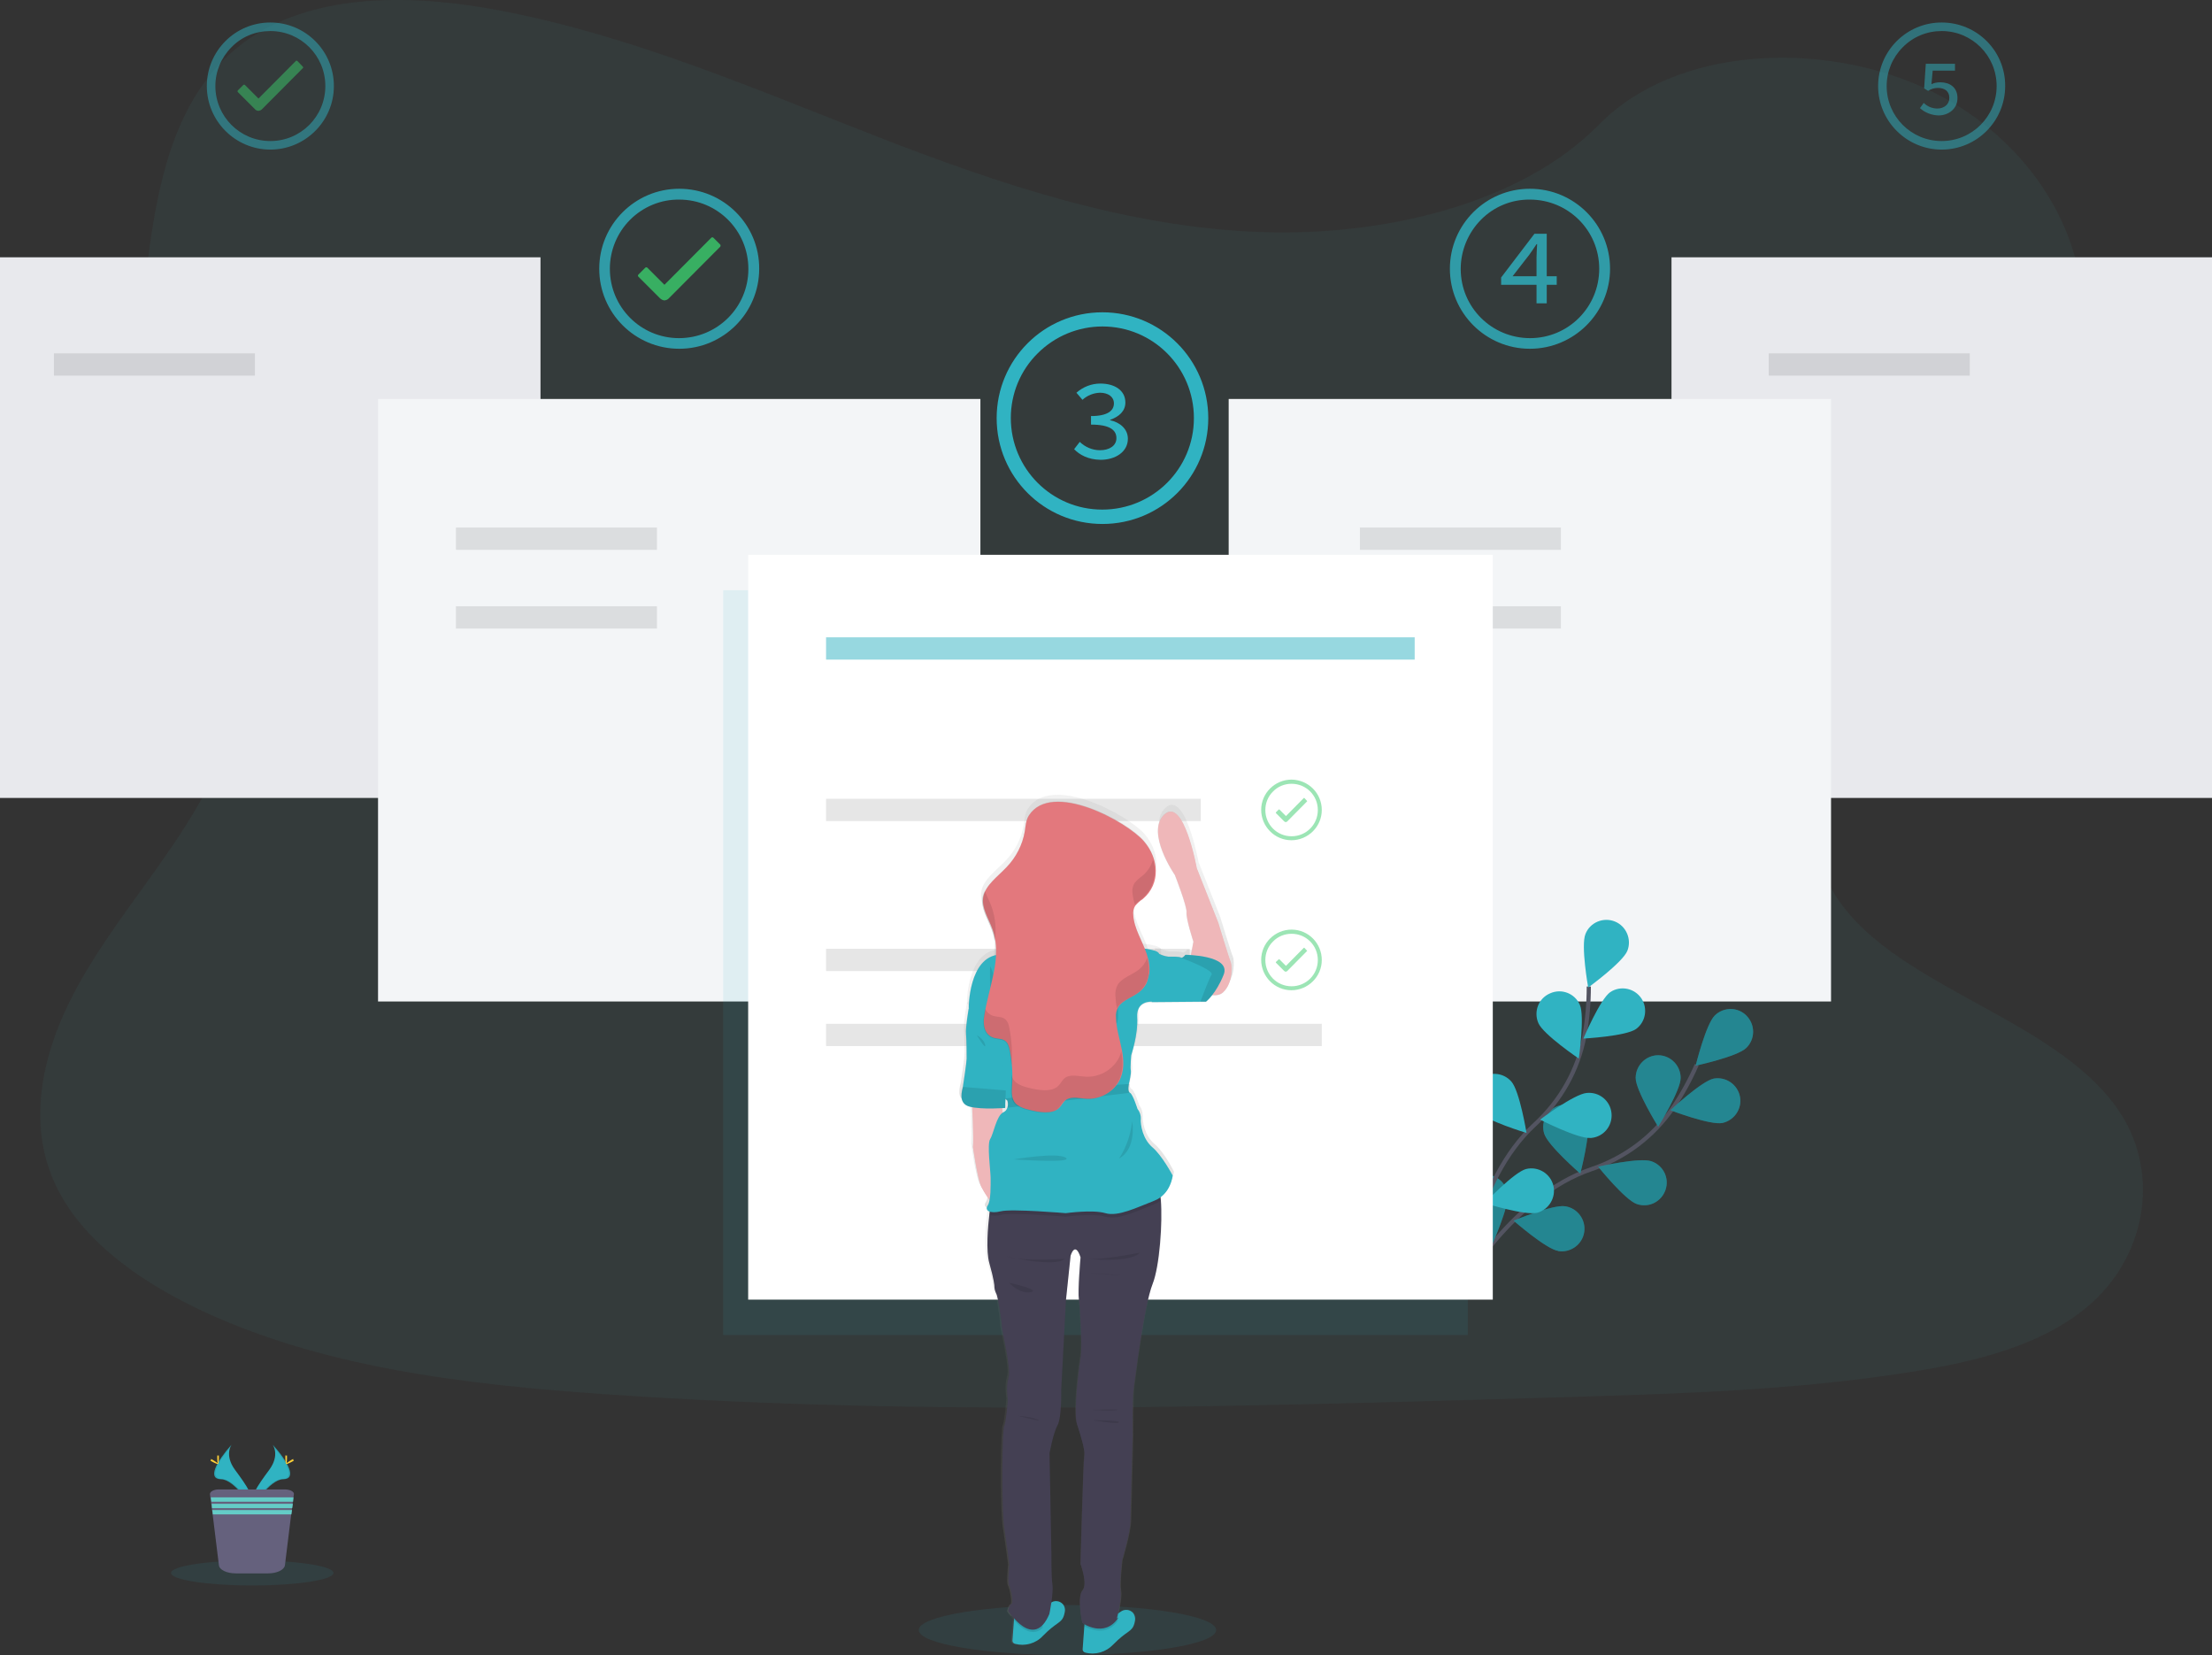 <?xml version="1.0" encoding="utf-8"?>
<!-- Generator: Adobe Illustrator 23.0.6, SVG Export Plug-In . SVG Version: 6.00 Build 0)  -->
<svg version="1.1" id="e7d62c2c-c7a6-4c77-8f5c-a3fe0c7ac473"
	 xmlns="http://www.w3.org/2000/svg" xmlns:xlink="http://www.w3.org/1999/xlink" x="0px" y="0px" viewBox="0 0 1062 794.4"
	 style="enable-background:new 0 0 1062 794.4;" xml:space="preserve">
<rect x="0" y="0" width="1062" height="794.4" fill="#333333" stroke="none"/>
<style type="text/css">
	.st0{opacity:6.000000e-02;fill:#52C6C6;enable-background:new    ;}
	.st1{fill:#E8E9ED;}
	.st2{opacity:0.5;fill:#3ACC6C;enable-background:new    ;}
	.st3{opacity:0.5;fill:#30B3C2;enable-background:new    ;}
	.st4{opacity:0.8;fill:#3ACC6C;enable-background:new    ;}
	.st5{opacity:0.8;fill:#30B3C2;enable-background:new    ;}
	.st6{fill:#30B3C2;}
	.st7{fill:#F3F5F7;}
	.st8{opacity:0.1;enable-background:new    ;}
	.st9{fill:none;stroke:#535461;stroke-width:2;stroke-miterlimit:10;}
	.st10{opacity:0.25;enable-background:new    ;}
	.st11{opacity:0.8;}
	.st12{opacity:0.5;}
	.st13{opacity:0.1;fill:#30B3C2;enable-background:new    ;}
	.st14{fill:#FFFFFF;}
	.st15{fill:#FFD037;}
	.st16{fill:#65617D;}
	.st17{fill:#64CCC7;}
	.st18{fill:url(#SVGID_1_);}
	.st19{fill:url(#SVGID_2_);}
	.st20{fill:url(#SVGID_3_);}
	.st21{opacity:0.1;}
	.st22{fill:url(#SVGID_4_);}
	.st23{fill:url(#SVGID_5_);}
	.st24{fill:url(#SVGID_6_);}
	.st25{fill:url(#SVGID_7_);}
	.st26{fill:url(#SVGID_8_);}
	.st27{fill:url(#SVGID_9_);}
	.st28{fill:url(#SVGID_10_);}
	.st29{fill:url(#SVGID_11_);}
	.st30{fill:url(#SVGID_12_);}
	.st31{fill:url(#SVGID_13_);}
	.st32{fill:url(#SVGID_14_);}
	.st33{fill:url(#SVGID_15_);}
	.st34{fill:url(#SVGID_16_);}
	.st35{fill:url(#SVGID_17_);}
	.st36{fill:url(#SVGID_18_);}
	.st37{fill:url(#SVGID_19_);}
	.st38{fill:url(#SVGID_20_);}
	.st39{fill:url(#SVGID_21_);}
	.st40{fill:url(#SVGID_22_);}
	.st41{fill:url(#SVGID_23_);}
	.st42{fill:url(#SVGID_24_);}
	.st43{fill:url(#SVGID_25_);}
	.st44{fill:url(#SVGID_26_);}
	.st45{fill:url(#SVGID_27_);}
	.st46{fill:url(#SVGID_28_);}
	.st47{fill:url(#SVGID_29_);}
	.st48{fill:url(#SVGID_30_);}
	.st49{fill:url(#SVGID_31_);}
	.st50{fill:url(#SVGID_32_);}
	.st51{fill:url(#SVGID_33_);}
	.st52{fill:url(#SVGID_34_);}
	.st53{fill:url(#SVGID_35_);}
	.st54{fill:#EFB7B9;}
	.st55{fill:#444053;}
	.st56{fill:#E3787D;}
</style>
<title>setup wizard</title>
<path class="st0" d="M605.9,111.4c-64.7-2.2-126.4-23.1-185.2-46S303.5,17.2,240.3,5.1C199.7-2.7,153.2-3.8,120.5,18
	C89,39,78.8,75.2,73.3,108.7c-4.1,25.3-6.5,51.8,4.7,75.5c7.8,16.4,21.7,30.2,31.4,45.9c33.5,54.7,9.8,122.2-26.4,175.6
	c-17,25.1-36.8,49-49.9,75.7s-19.2,57.3-7.7,84.5c11.4,27,38.5,47.2,67.9,61.5c59.7,29,130,37.2,198.6,41.9
	c151.8,10.4,304.5,5.9,456.7,1.4c56.3-1.7,112.9-3.3,168.3-12.1c30.8-4.8,62.6-12.5,84.9-31.1c28.4-23.5,35.4-63.4,16.4-92.9
	c-31.9-49.5-120-61.8-142.3-114.9c-12.3-29.2,0.3-61.8,18.2-88.9c38.2-58.2,102.3-109.2,105.7-175.7c2.3-45.7-28.5-91.4-76.1-113
	c-49.9-22.7-119.2-19.8-156,17.7C729.7,98.5,663,113.4,605.9,111.4z"/>
<rect y="123.5" class="st1" width="259.5" height="259.5"/>
<rect x="802.5" y="123.5" class="st1" width="259.5" height="259.5"/>
<path class="st2" d="M145.4,32l-2.6-2.7c-0.1-0.1-0.3-0.2-0.4-0.2c-0.2,0-0.3,0.1-0.4,0.2l-17.9,18l-6.5-6.5c-0.2-0.2-0.6-0.2-0.8,0
	c0,0,0,0,0,0l-2.6,2.6c-0.2,0.2-0.2,0.6,0,0.8c0,0,0,0,0,0l8.2,8.2c0.4,0.5,1.1,0.8,1.7,0.8c0.6-0.1,1.3-0.3,1.7-0.8l0,0l19.6-19.7
	C145.6,32.6,145.6,32.3,145.4,32L145.4,32z"/>
<path class="st3" d="M129.8,14.9c14.6,0,26.4,11.8,26.4,26.4c0,14.6-11.8,26.4-26.4,26.4c-14.6,0-26.4-11.8-26.4-26.4
	c0-7,2.8-13.7,7.7-18.6C116,17.6,122.7,14.9,129.8,14.9 M129.8,10.8c-16.9,0-30.5,13.7-30.5,30.5s13.7,30.5,30.5,30.5
	s30.5-13.7,30.5-30.5c0,0,0,0,0,0C160.3,24.4,146.6,10.8,129.8,10.8C129.8,10.8,129.8,10.8,129.8,10.8z"/>
<path class="st4" d="M345.8,117.4l-3.3-3.3c-0.1-0.1-0.3-0.2-0.5-0.2c-0.2,0-0.4,0.1-0.5,0.2L319,136.7l-8.2-8.2
	c-0.1-0.1-0.3-0.2-0.5-0.2c-0.2,0-0.4,0.1-0.5,0.2l-3.3,3.3c-0.3,0.3-0.3,0.7,0,1c0,0,0,0,0,0l10.3,10.3c0.6,0.6,1.3,1,2.2,1.1
	c0.8-0.1,1.6-0.4,2.1-1l0,0l24.7-24.8C346,118.1,346,117.7,345.8,117.4L345.8,117.4z"/>
<path class="st5" d="M326.1,95.8c18.4,0,33.2,14.9,33.2,33.3s-14.9,33.2-33.3,33.2c-18.4,0-33.2-14.9-33.2-33.3
	c0-8.8,3.5-17.3,9.7-23.5C308.8,99.2,317.3,95.7,326.1,95.8 M326.1,90.6c-21.2,0-38.4,17.2-38.4,38.4c0,21.2,17.2,38.4,38.4,38.4
	s38.4-17.2,38.4-38.4l0,0C364.6,107.8,347.4,90.6,326.1,90.6C326.1,90.6,326.1,90.6,326.1,90.6z"/>
<path class="st3" d="M932.2,14.9c14.6,0,26.4,11.8,26.4,26.4c0,14.6-11.8,26.4-26.4,26.4s-26.4-11.8-26.4-26.4
	c0-7,2.8-13.7,7.7-18.6C918.5,17.6,925.2,14.9,932.2,14.9 M932.2,10.8c-16.9,0-30.5,13.7-30.5,30.5s13.7,30.5,30.5,30.5
	c16.9,0,30.5-13.7,30.5-30.5c0,0,0,0,0,0C962.8,24.4,949.1,10.8,932.2,10.8C932.3,10.8,932.3,10.8,932.2,10.8z"/>
<path class="st5" d="M734.5,95.8c18.4,0,33.3,14.8,33.3,33.2c0,18.4-14.8,33.3-33.2,33.3s-33.3-14.8-33.3-33.2
	c0-8.8,3.5-17.3,9.7-23.6C717.2,99.2,725.7,95.7,734.5,95.8 M734.5,90.6c-21.2,0-38.4,17.2-38.4,38.4c0,21.2,17.2,38.4,38.4,38.4
	S773,150.2,773,129l0,0C773,107.8,755.8,90.6,734.5,90.6C734.5,90.6,734.5,90.6,734.5,90.6L734.5,90.6z"/>
<path class="st6" d="M529.3,156.7c24.3,0,43.9,19.7,43.9,44c0,24.3-19.7,43.9-44,43.9c-24.3,0-43.9-19.7-43.9-44
	c0-11.6,4.6-22.8,12.9-31C506.5,161.3,517.7,156.7,529.3,156.7 M529.3,149.9c-28.1,0-50.8,22.7-50.8,50.8s22.7,50.8,50.8,50.8
	s50.8-22.7,50.8-50.8l0,0C580.1,172.7,557.4,149.9,529.3,149.9C529.3,149.9,529.3,149.9,529.3,149.9z"/>
<rect x="181.5" y="191.5" class="st7" width="289.2" height="289.2"/>
<rect x="589.9" y="191.5" class="st7" width="289.2" height="289.2"/>
<rect x="25.9" y="169.6" class="st8" width="96.5" height="10.7"/>
<rect x="849.2" y="169.6" class="st8" width="96.5" height="10.7"/>
<path class="st9" d="M701.2,618.4c0,0,25.1-44.4,62.8-57.2c15.9-5.3,29.6-15.5,39.1-29.3c4.5-6.6,8.3-13.5,11.5-20.8"/>
<path class="st6" d="M838.4,503c-4.3,4.2-24.3,8.5-24.3,8.5s4.9-19.9,9.2-24.1c4.3-4.2,11.2-4.1,15.3,0.2
	C842.8,492,842.7,498.8,838.4,503L838.4,503z"/>
<path class="st6" d="M827,539c-5.9,1.2-25-6.1-25-6.1s14.9-14,20.8-15.2c5.9-1,11.5,2.9,12.6,8.8C836.4,532.2,832.7,537.7,827,539
	L827,539z"/>
<path class="st6" d="M785.8,577.9c-5.7-2-18.5-17.9-18.5-17.9s20-4.6,25.6-2.6c5.7,2,8.7,8.1,6.7,13.8S791.5,579.9,785.8,577.9z"/>
<path class="st6" d="M748,600.4c-5.9-1-21.3-14.5-21.3-14.5s18.9-7.9,24.8-6.9c5.9,0.9,10,6.5,9.1,12.4c-0.9,5.9-6.5,10-12.4,9.1
	C748.1,600.4,748.1,600.4,748,600.4z"/>
<path class="st6" d="M785.3,517.4c0,6,10.8,23.4,10.8,23.4s10.8-17.4,10.8-23.4c0-6-4.9-10.9-10.8-10.9
	C790.2,506.5,785.3,511.4,785.3,517.4L785.3,517.4z"/>
<path class="st6" d="M741.4,544.2c1.8,5.7,17.3,19.1,17.3,19.1s5.2-19.8,3.4-25.5c-1.8-5.7-7.9-8.9-13.6-7.1
	C742.8,532.4,739.6,538.5,741.4,544.2L741.4,544.2z"/>
<path class="st6" d="M702.3,576.1c0.8,5.9,13.9,21.7,13.9,21.7s8.4-18.7,7.7-24.6c-0.8-5.9-6.3-10.1-12.2-9.3
	S701.5,570.1,702.3,576.1L702.3,576.1z"/>
<path class="st10" d="M838.4,503c-4.3,4.2-24.3,8.5-24.3,8.5s4.9-19.9,9.2-24.1c4.3-4.2,11.2-4.1,15.3,0.2
	C842.8,492,842.7,498.8,838.4,503L838.4,503z"/>
<path class="st10" d="M827,539c-5.9,1.2-25-6.1-25-6.1s14.9-14,20.8-15.2c5.9-1,11.5,2.9,12.6,8.8C836.4,532.2,832.7,537.7,827,539
	L827,539z"/>
<path class="st10" d="M785.8,577.9c-5.7-2-18.5-17.9-18.5-17.9s20-4.6,25.6-2.6c5.7,2,8.7,8.1,6.7,13.8S791.5,579.9,785.8,577.9z"/>
<path class="st10" d="M748,600.4c-5.9-1-21.3-14.5-21.3-14.5s18.9-7.9,24.8-6.9c5.9,0.9,10,6.5,9.1,12.4c-0.9,5.9-6.5,10-12.4,9.1
	C748.1,600.4,748.1,600.4,748,600.4z"/>
<path class="st10" d="M785.3,517.4c0,6,10.8,23.4,10.8,23.4s10.8-17.4,10.8-23.4c0-6-4.9-10.9-10.8-10.9
	C790.2,506.5,785.3,511.4,785.3,517.4L785.3,517.4z"/>
<path class="st10" d="M741.4,544.2c1.8,5.7,17.3,19.1,17.3,19.1s5.2-19.8,3.4-25.5c-1.8-5.7-7.9-8.9-13.6-7.1
	C742.8,532.4,739.6,538.5,741.4,544.2L741.4,544.2z"/>
<path class="st10" d="M702.3,576.1c0.8,5.9,13.9,21.7,13.9,21.7s8.4-18.7,7.7-24.6c-0.8-5.9-6.3-10.1-12.2-9.3
	S701.5,570.1,702.3,576.1L702.3,576.1z"/>
<path class="st9" d="M702.6,617.5c0,0,4.9-50.7,34.2-77.7c12.4-11.3,20.8-26.2,23.9-42.6c1.4-7.8,2.1-15.7,2.1-23.7"/>
<path class="st6" d="M781.3,456.4C779,462,762.5,474,762.5,474s-3.6-20.2-1.3-25.7c2.2-5.6,8.6-8.2,14.1-6S783.5,450.9,781.3,456.4
	L781.3,456.4L781.3,456.4z"/>
<path class="st6" d="M785.5,493.9c-4.9,3.5-25.3,4.6-25.3,4.6s8-18.9,12.9-22.3c5-3.3,11.7-1.9,15,3.1
	C791.2,484.1,790.1,490.5,785.5,493.9z"/>
<path class="st6" d="M763.6,546.2c-6,0.5-24.2-8.8-24.2-8.8s16.4-12.3,22.4-12.8c6-0.6,11.3,3.7,11.9,9.7s-3.7,11.3-9.7,11.9
	C763.8,546.2,763.7,546.2,763.6,546.2z"/>
<path class="st6" d="M738.1,582.1c-5.8,1.5-25.3-4.6-25.3-4.6s14.1-14.9,19.9-16.4c5.8-1.4,11.7,2.2,13.1,8
	C747.1,574.8,743.7,580.5,738.1,582.1L738.1,582.1z"/>
<path class="st6" d="M738.6,491.1c2.4,5.5,19.4,17,19.4,17s2.9-20.3,0.5-25.8c-2.4-5.5-8.8-8-14.3-5.5
	C738.6,479.2,736.2,485.6,738.6,491.1L738.6,491.1z"/>
<path class="st6" d="M709.3,533.4c4,4.5,23.6,10.4,23.6,10.4s-3.3-20.2-7.3-24.7c-4-4.5-10.8-4.9-15.3-1S705.3,528.9,709.3,533.4
	L709.3,533.4L709.3,533.4z"/>
<path class="st6" d="M686.5,578.4c3.1,5.1,21.5,14.2,21.5,14.2s0.2-20.5-3-25.6c-3.1-5.1-9.8-6.7-14.9-3.6S683.3,573.3,686.5,578.4
	L686.5,578.4z"/>
<rect x="218.9" y="253.2" class="st8" width="96.5" height="10.7"/>
<rect x="396.6" y="347.5" class="st8" width="57.6" height="10.7"/>
<rect x="396.6" y="419.4" class="st8" width="85.3" height="10.7"/>
<rect x="218.9" y="291" class="st8" width="96.5" height="10.7"/>
<rect x="652.9" y="253.2" class="st8" width="96.5" height="10.7"/>
<rect x="652.9" y="291" class="st8" width="96.5" height="10.7"/>
<path class="st6" d="M515.7,215.6l2.7-3.5c2.6,2.5,6.1,4,9.7,4c4.6,0,7.9-2.2,7.9-5.8c0-3.9-3.2-6.5-12.2-6.5v-4.1
	c8,0,11-2.6,11-6.1c0-3.1-2.7-5.1-6.7-5.1c-3.1,0.1-6.1,1.3-8.4,3.4l-2.9-3.4c3.2-2.8,7.2-4.4,11.5-4.4c6.9,0,12,3.3,12,9.1
	c0,4.1-3,6.8-7.3,8.3v0.2c4.6,1,8.5,4.1,8.5,8.9c0,6.3-6,10.1-13.1,10.1C522.4,220.6,518.3,218.3,515.7,215.6z"/>
<g class="st11">
	<path class="st6" d="M737.7,123.5c0-1.9,0.2-4.4,0.3-6.3h-0.3c-1.1,1.7-2.3,3.4-3.5,5.1l-8,10.3h21.2v4.1h-26.7v-3.5l16-21h5.9
		v33.4h-4.9V123.5z"/>
</g>
<g class="st12">
	<path class="st6" d="M921.8,51.9l1.8-2.5c1.7,1.7,4.1,2.7,6.5,2.7c3.2,0,5.8-1.9,5.8-5.1s-2.2-4.8-5.5-4.8c-1.7,0-3.3,0.5-4.7,1.4
		l-1.9-1.2l0.8-11.8h14v3.3h-10.7l-0.6,6.5c1.3-0.6,2.7-0.9,4.2-0.9c4.6,0,8.3,2.4,8.3,7.6s-4.4,8.3-9.1,8.3
		C927.4,55.3,924.2,54.1,921.8,51.9z"/>
</g>
<rect x="347.2" y="283.3" class="st13" width="357.5" height="357.5"/>
<rect x="359.2" y="266.3" class="st14" width="357.5" height="357.5"/>
<rect x="396.6" y="305.9" class="st3" width="282.6" height="10.7"/>
<rect x="396.6" y="383.4" class="st8" width="179.9" height="10.7"/>
<rect x="396.6" y="455.4" class="st8" width="174.6" height="10.7"/>
<rect x="396.6" y="491.4" class="st8" width="238" height="10.7"/>
<path class="st2" d="M627.5,384.4l-1.2-1.3c-0.1-0.1-0.1-0.1-0.2-0.1c-0.1,0-0.1,0-0.2,0.1l-8.5,8.6l-3.1-3.1
	c-0.1,0-0.1-0.1-0.2-0.1c-0.1,0-0.1,0-0.2,0.1l-1.3,1.3c-0.1,0.1-0.1,0.3,0,0.4c0,0,0,0,0,0l3.9,3.9c0.2,0.2,0.5,0.4,0.8,0.4
	c0.3,0,0.6-0.2,0.8-0.4l0,0l9.3-9.4C627.6,384.7,627.6,384.5,627.5,384.4L627.5,384.4z"/>
<path class="st2" d="M620.1,376.2c7,0,12.6,5.6,12.6,12.6c0,7-5.6,12.6-12.6,12.6c-7,0-12.6-5.6-12.6-12.6c0-3.3,1.3-6.6,3.7-8.9
	C613.5,377.5,616.7,376.2,620.1,376.2 M620.1,374.2c-8,0-14.6,6.5-14.6,14.5c0,8,6.5,14.6,14.5,14.6c8,0,14.6-6.5,14.6-14.5
	c0,0,0,0,0,0C634.6,380.7,628.1,374.3,620.1,374.2L620.1,374.2z"/>
<path class="st2" d="M627.5,456.3l-1.2-1.3c-0.1-0.1-0.1-0.1-0.2-0.1c-0.1,0-0.1,0-0.2,0.1l-8.5,8.6l-3.1-3.1
	c-0.1-0.1-0.1-0.1-0.2-0.1c-0.1,0-0.1,0-0.2,0.1l-1.3,1.2c-0.1,0.1-0.1,0.3,0,0.4c0,0,0,0,0,0l3.9,3.9c0.2,0.2,0.5,0.4,0.8,0.4
	c0.3,0,0.6-0.2,0.8-0.4l0,0l9.3-9.4C627.6,456.6,627.6,456.4,627.5,456.3L627.5,456.3z"/>
<path class="st2" d="M620.1,448.2c7,0,12.6,5.6,12.6,12.6c0,7-5.6,12.6-12.6,12.6c-7,0-12.6-5.6-12.6-12.6c0-3.3,1.3-6.6,3.7-8.9
	C613.5,449.5,616.7,448.2,620.1,448.2 M620.1,446.2c-8,0-14.6,6.5-14.6,14.5c0,8,6.5,14.6,14.5,14.6c8,0,14.6-6.5,14.6-14.5
	c0,0,0,0,0,0C634.6,452.7,628.1,446.2,620.1,446.2C620.1,446.2,620.1,446.2,620.1,446.2z"/>
<ellipse class="st13" cx="512.5" cy="782.4" rx="71.4" ry="12"/>
<path class="st6" d="M130.9,693.4c0,0,3.7,4.9-1.7,12.2s-9.9,13.6-8.1,18.2c0,0,8.2-13.7,14.9-13.8S138.3,701.6,130.9,693.4z"/>
<path class="st8" d="M130.9,693.4c0.3,0.5,0.6,1,0.8,1.5c6.5,7.7,10,14.8,3.7,15c-5.8,0.2-12.9,10.6-14.5,13.3
	c0.1,0.2,0.1,0.4,0.2,0.6c0,0,8.2-13.7,14.9-13.8S138.3,701.6,130.9,693.4z"/>
<path class="st15" d="M137.8,699.6c0,1.7-0.2,3.1-0.4,3.1s-0.4-1.4-0.4-3.1s0.2-0.9,0.5-0.9S137.8,697.9,137.8,699.6z"/>
<path class="st15" d="M140.2,701.6c-1.5,0.8-2.8,1.3-2.9,1.1s1-1,2.5-1.9s0.9-0.2,1,0S141.7,700.8,140.2,701.6z"/>
<path class="st6" d="M111.2,693.4c0,0-3.7,4.9,1.7,12.2s9.9,13.6,8.1,18.2c0,0-8.2-13.7-14.9-13.8S103.9,701.6,111.2,693.4z"/>
<path class="st8" d="M111.2,693.4c-0.3,0.5-0.6,1-0.8,1.5c-6.5,7.7-10,14.8-3.7,15c5.8,0.2,12.9,10.6,14.5,13.3
	c-0.1,0.2-0.1,0.4-0.2,0.6c0,0-8.2-13.7-14.9-13.8S103.9,701.6,111.2,693.4z"/>
<path class="st15" d="M104.3,699.6c0,1.7,0.2,3.1,0.4,3.1s0.4-1.4,0.4-3.1s-0.2-0.9-0.5-0.9S104.3,697.9,104.3,699.6z"/>
<path class="st15" d="M101.9,701.6c1.5,0.8,2.8,1.3,2.9,1.1s-1-1-2.5-1.9s-0.9-0.2-1,0S100.4,700.8,101.9,701.6z"/>
<ellipse class="st13" cx="121.1" cy="755" rx="39" ry="6"/>
<path class="st16" d="M141.1,717.2l-0.2,1.5l-0.3,2.1l-0.1,0.9l-0.3,2.2l-0.1,0.9l-0.3,2.1l-3,24.4c-0.3,2.2-3.8,3.9-8.1,3.9h-15.5
	c-4.3,0-7.9-1.7-8.1-3.9l-3-24.4l-0.3-2.1l-0.1-0.9l-0.3-2.2l-0.1-0.9l-0.3-2.1l-0.2-1.5c-0.1-1.2,1.8-2.3,4.2-2.3h31.7
	C139.3,714.9,141.3,716,141.1,717.2z"/>
<polygon class="st17" points="140.9,718.7 140.7,720.8 101.5,720.8 101.2,718.7 "/>
<polygon class="st17" points="140.6,721.8 140.3,723.9 101.8,723.9 101.6,721.8 "/>
<polygon class="st17" points="140.2,724.8 139.9,726.9 102.2,726.9 101.9,724.8 "/>
<path class="st8" d="M590.8,461.8c-0.7-1.4-6-19-6-19l-10.3-26.1c0,0-6.2-34.3-15.5-25.8s5,29.1,5,29.1s5.9,15,5.6,18s3.3,14,3.3,14
	l-1.2,6.3c-1.5-0.1-2.5-0.1-2.5-0.1s-0.9,1.3-1.8,1.4c-0.1,0-0.3,0-0.4-0.1c-1-0.5-4.3-0.4-6-0.4c-1.6-0.2-3.1-0.7-4.5-1.4
	c-0.6-1.2-3.9-1.9-6.8-2.2c-2.2-5.5-5.3-10.9-5.8-16.6c-0.2-1.6,0.1-3.2,0.9-4.5c0.2-0.3,0.4-0.6,0.7-0.8c0.8-0.8,1.8-1.5,2.7-2.3
	c0.5-0.4,0.9-0.8,1.3-1.2c7.6-7.4,6.4-18.9-0.5-26.8c-8-9.2-44.1-28.9-55-12c-1.5,2.4-1.6,5.1-2,7.7c-1.1,6.4-4.1,12.3-8.6,17
	c-3.6,3.9-8.4,7.4-10.5,11.8l-0.1-0.2c-0.5,0.9-0.9,2-1.1,3c-1,5.3,2.5,10.4,4.4,15.6c0.6,1.8,1.1,3.6,1.4,5.4l0.1-1.1
	c0.5,2.6,0.6,5.3,0.5,8c-13.1,2.7-13.1,25.3-13.1,25.3s-1.6,9-1.3,12.2s0.3,10.2,0.3,11.9s-1.6,12.2-1.8,13.5l0,0
	c-0.2,1.4-2.7,8,3.3,9.5c0.4,0.1,0.8,0.2,1.3,0.3c0.3,5.4,0.7,16.7,0.3,19.2c0,0,2.2,15.2,4,19c1.1,2.3,2.5,4.4,4,6.5
	c-0.1,0.9-0.4,1.8-0.9,2.6c-0.9,1.3-0.4,2.4,1.1,2.9c0,0.5-0.1,1-0.2,1.6c-0.7,5.9-1.6,17.5,0,23.4c2.3,8.1,2.4,10.8,2.4,10.8
	c0,1.3,0.3,2.6,0.9,3.8c1,1.3,2.7,13.9,2.7,15.9s4.6,20.2,3.2,24.5s-0.3,10.4-0.3,10.4s-0.8,10.6-1.8,12.9s-1.3,39.2,0.1,48.8
	s2.4,17.5,2.4,17.5s-1,8.8-0.1,10s2.3,8.5,1.2,8.9s-1.6,3.4-1.6,3.4c0.6,0.9,1.2,1.7,1.8,2.5c-0.4-0.1-0.8-0.3-1.2-0.5
	c0.4,0.6,1.1,1.5,1.8,2.4l-0.7,9.7c-0.1,0.8,0.4,1.5,1.2,1.7c4.8,1.3,10-0.1,13.4-3.8c6.7-6.9,9-5.9,10.2-10.1
	c0.1-0.5,0.2-0.9,0.3-1.3c0.5-2.4-0.9-4.7-3.3-5.2c-1-0.2-2-0.1-2.9,0.3c0.4-3,0.8-6.3,0.4-8.2c-0.7-3.9-0.5-14.1-0.5-14.1l-0.9-49
	c0,0,1.8-9.7,3.8-13.5s1.8-17,1.8-17l2.3-43.4l2.3-21c0,0,2.2-7.3,4.8,0.8c0,0-1.5,16.3-0.8,20.2s1.6,22.9,0.9,27.1
	s-3.6,27.1-1.8,32.9s3.9,12.8,3.5,15.1s-1.8,52-1.8,52s3.6,9.6,0.9,12.7s-0.1,15.5-0.1,15.5s0.3,0.2,0.9,0.6l-0.1,1l-0.8,11.1
	c-0.1,0.8,0.4,1.5,1.2,1.7c4.8,1.3,10-0.1,13.4-3.8c6.7-6.9,9-5.9,10.2-10.1c0.1-0.5,0.2-0.9,0.3-1.3c0.5-2.4-0.9-4.7-3.3-5.2
	c-1.3-0.3-2.7,0-3.8,0.9c0,0-0.1,0.1-0.2,0.1c-0.2,0.2-0.3,0.3-0.5,0.4l-0.3,0.2c0.7-3.1,1.7-8.3,1.2-10.8
	c-0.7-3.6,0.7-14.7,0.7-14.7s3.9-13.2,4-18.5s1.1-42,1.1-42s-0.1-17.1,0.4-21.3s4.8-40.3,9.2-51c3.3-8.3,4.8-29.3,3.9-40
	c0-0.5-0.1-1-0.2-1.5c5.3-4,5.8-10.5,5.8-10.5s-4.8-9.3-9.5-13.3s-5.8-10.8-5.6-13.7c0.1-1.8-0.5-3.5-1.6-4.8c0,0-2.2-7-3.6-7.7
	c-0.1-0.1-0.2-0.1-0.3-0.2c-1-1.1-0.2-4.1-0.2-4.1v-0.1c0.2-0.7,1.2-5.2,0.9-6.4s0.2-7.2,0.2-7.2s3.4-10.2,2.9-18.3s7-7.4,7-7.4
	l23.3-0.2h2.7c1.1-1,2.1-2,3-3.2c1.8,0.3,3.7-0.1,5.2-1.3C592.1,471.8,591.5,463.2,590.8,461.8z M482.5,531.8l0.2-4.1l0.9,0.8
	c0.3,1.1,0.3,2.2,0,3.3c-0.3,1-1,1.9-2,2.3c-0.1,0.1-0.2,0.1-0.3,0.2l-0.2-2.3C482,531.8,482.5,531.8,482.5,531.8L482.5,531.8z"/>
<linearGradient id="SVGID_1_" gradientUnits="userSpaceOnUse" x1="643.374" y1="266.114" x2="643.374" y2="354.871" gradientTransform="matrix(1 0 0 -1 -69 741.18)">
	<stop  offset="0" style="stop-color:#808080;stop-opacity:0.25"/>
	<stop  offset="0.54" style="stop-color:#808080;stop-opacity:0.12"/>
	<stop  offset="1" style="stop-color:#808080;stop-opacity:0.1"/>
</linearGradient>
<path class="st18" d="M569.9,469.7c0,0,13.3,8.5,18.3,4s4.4-13.3,3.7-14.6s-6.1-19.1-6.1-19.1l-10.4-26.3c0,0-6.3-34.6-15.8-26
	s5.1,29.3,5.1,29.3s6,15.1,5.7,18.2s3.3,14.1,3.3,14.1L569.9,469.7z"/>
<linearGradient id="SVGID_2_" gradientUnits="userSpaceOnUse" x1="601.433" y1="-52.535" x2="601.433" y2="-31.342" gradientTransform="matrix(1 0 0 -1 -69 741.18)">
	<stop  offset="0" style="stop-color:#808080;stop-opacity:0.25"/>
	<stop  offset="0.54" style="stop-color:#808080;stop-opacity:0.12"/>
	<stop  offset="1" style="stop-color:#808080;stop-opacity:0.1"/>
</linearGradient>
<path class="st19" d="M545.2,777.9c-0.1,0.4-0.2,0.9-0.3,1.3c-1.2,4.2-3.6,3.3-10.4,10.2c-3.5,3.7-8.7,5.2-13.6,3.8
	c-0.8-0.2-1.3-0.9-1.2-1.7l0.9-11.2l0.4-5.4c0,0,10.9,3.1,16.4-0.8c0.2-0.1,0.4-0.3,0.5-0.4l0.2-0.1c1.9-1.6,4.7-1.3,6.3,0.6
	C545.1,775.2,545.5,776.6,545.2,777.9z"/>
<linearGradient id="SVGID_3_" gradientUnits="userSpaceOnUse" x1="567.269" y1="-48.298" x2="567.269" y2="-27.096" gradientTransform="matrix(1 0 0 -1 -69 741.18)">
	<stop  offset="0" style="stop-color:#808080;stop-opacity:0.25"/>
	<stop  offset="0.54" style="stop-color:#808080;stop-opacity:0.12"/>
	<stop  offset="1" style="stop-color:#808080;stop-opacity:0.1"/>
</linearGradient>
<path class="st20" d="M511,773.7c-0.1,0.4-0.2,0.9-0.3,1.3c-1.2,4.2-3.6,3.3-10.4,10.2c-3.5,3.7-8.7,5.2-13.6,3.8
	c-0.8-0.2-1.3-0.9-1.2-1.7l0.8-11.2l0.4-5.4c0,0,10.9,3.1,16.4-0.8c0.2-0.1,0.4-0.3,0.5-0.4l0.2-0.1c1.9-1.6,4.7-1.3,6.3,0.6
	C511,770.9,511.3,772.3,511,773.7z"/>
<g class="st21">
	
		<linearGradient id="SVGID_4_" gradientUnits="userSpaceOnUse" x1="561.22" y1="-42.111" x2="561.22" y2="-33.95" gradientTransform="matrix(1 0 0 -1 -69 741.18)">
		<stop  offset="0" style="stop-color:#808080;stop-opacity:0.25"/>
		<stop  offset="0.54" style="stop-color:#808080;stop-opacity:0.12"/>
		<stop  offset="1" style="stop-color:#808080;stop-opacity:0.1"/>
	</linearGradient>
	<path class="st22" d="M499.7,775.4l0.5,5.8c-6.3,6.2-13.7-3-15.9-6.1C490,778.1,499.7,775.4,499.7,775.4z"/>
</g>
<g class="st21">
	
		<linearGradient id="SVGID_5_" gradientUnits="userSpaceOnUse" x1="597.885" y1="-41.377" x2="597.885" y2="-32.89" gradientTransform="matrix(1 0 0 -1 -69 741.18)">
		<stop  offset="0" style="stop-color:#808080;stop-opacity:0.25"/>
		<stop  offset="0.54" style="stop-color:#808080;stop-opacity:0.12"/>
		<stop  offset="1" style="stop-color:#808080;stop-opacity:0.1"/>
	</linearGradient>
	<path class="st23" d="M536.5,777.7l0.8-0.5c-5.7,8.6-14.2,4.6-16.8,3.1l0.4-5.4c0,0,10.9,3.1,16.4-0.8
		C536.9,776.2,536.5,777.7,536.5,777.7z"/>
</g>
<linearGradient id="SVGID_6_" gradientUnits="userSpaceOnUse" x1="584.653" y1="-41.076" x2="584.653" y2="173.402" gradientTransform="matrix(1 0 0 -1 -69 741.18)">
	<stop  offset="0" style="stop-color:#808080;stop-opacity:0.25"/>
	<stop  offset="0.54" style="stop-color:#808080;stop-opacity:0.12"/>
	<stop  offset="1" style="stop-color:#808080;stop-opacity:0.1"/>
</linearGradient>
<path class="st24" d="M553.9,614.7c-4.4,10.9-8.8,47.3-9.3,51.5s-0.4,21.5-0.4,21.5l-1.1,42.4c-0.1,5.3-4.1,18.6-4.1,18.6
	s-1.4,11.1-0.7,14.8s-1.8,13.3-1.8,13.3l0.8-0.5c-6.8,10.3-17.7,2.6-17.7,2.6s-2.6-12.5,0.1-15.6s-1-12.8-1-12.8s1.4-50.1,1.8-52.4
	s-1.6-9.4-3.6-15.2s1.1-28.9,1.8-33.1s-0.3-23.3-1-27.3s0.8-20.4,0.8-20.4c-2.7-8.1-4.9-0.8-4.9-0.8l-2.2,21.3l-2.3,43.8
	c0,0,0.3,13.3-1.8,17.1s-3.8,13.6-3.8,13.6l1,49.4c0,0-0.1,10.3,0.5,14.3s-1.5,14.1-1.5,14.1c-7.7,17.9-20-1.5-20-1.5s0.5-3,1.6-3.4
	s-0.4-7.7-1.2-9s0.1-10,0.1-10s-1-8-2.5-17.7s-1.1-46.8-0.1-49.2s1.8-13,1.8-13s-1.1-6.1,0.3-10.5s-3.3-22.7-3.3-24.7
	s-1.8-14.7-2.7-16c-0.6-1.2-1-2.5-1-3.8c0,0-0.1-2.7-2.5-10.9c-1.7-6-0.7-17.7,0-23.6c0.2-2.2,0.4-3.6,0.4-3.6s78.6-12.6,81.7-9.8
	c0.7,0.7,1.2,3,1.5,6.3C558.7,585.1,557.2,606.3,553.9,614.7z"/>
<g class="st21">
	
		<linearGradient id="SVGID_7_" gradientUnits="userSpaceOnUse" x1="599.487" y1="65.11" x2="599.487" y2="65.68" gradientTransform="matrix(1 0 0 -1 -69 741.18)">
		<stop  offset="0" style="stop-color:#808080;stop-opacity:0.25"/>
		<stop  offset="0.54" style="stop-color:#808080;stop-opacity:0.12"/>
		<stop  offset="1" style="stop-color:#808080;stop-opacity:0.1"/>
	</linearGradient>
	<path class="st25" d="M524.2,675.7c0.4,0,9,0.7,12.2,0.1S524.2,675.7,524.2,675.7z"/>
</g>
<g class="st21">
	
		<linearGradient id="SVGID_8_" gradientUnits="userSpaceOnUse" x1="600.1" y1="59.079" x2="600.1" y2="60.389" gradientTransform="matrix(1 0 0 -1 -69 741.18)">
		<stop  offset="0" style="stop-color:#808080;stop-opacity:0.25"/>
		<stop  offset="0.54" style="stop-color:#808080;stop-opacity:0.12"/>
		<stop  offset="1" style="stop-color:#808080;stop-opacity:0.1"/>
	</linearGradient>
	<path class="st26" d="M524.8,680.8c0,0,12,2.1,12.6,1S524.8,680.8,524.8,680.8z"/>
</g>
<g class="st21">
	
		<linearGradient id="SVGID_9_" gradientUnits="userSpaceOnUse" x1="562.271" y1="60.35" x2="562.271" y2="62.56" gradientTransform="matrix(1 0 0 -1 -69 741.18)">
		<stop  offset="0" style="stop-color:#808080;stop-opacity:0.25"/>
		<stop  offset="0.54" style="stop-color:#808080;stop-opacity:0.12"/>
		<stop  offset="1" style="stop-color:#808080;stop-opacity:0.1"/>
	</linearGradient>
	<path class="st27" d="M488.2,678.6c0,0,6.2,0.3,9.6,1.8S488.2,678.6,488.2,678.6z"/>
</g>
<linearGradient id="SVGID_10_" gradientUnits="userSpaceOnUse" x1="542.455" y1="164.58" x2="542.455" y2="215" gradientTransform="matrix(1 0 0 -1 -69 741.18)">
	<stop  offset="0" style="stop-color:#808080;stop-opacity:0.25"/>
	<stop  offset="0.54" style="stop-color:#808080;stop-opacity:0.12"/>
	<stop  offset="1" style="stop-color:#808080;stop-opacity:0.1"/>
</linearGradient>
<path class="st28" d="M465.7,526.4c0,0,1,18.9,0.5,22.3c0,0,2.2,15.3,4,19.2c1.6,3.1,3.6,6,5.8,8.8l5.4-37.6l-1.3-12.9L465.7,526.4z
	"/>
<linearGradient id="SVGID_11_" gradientUnits="userSpaceOnUse" x1="522.24" y1="353.81" x2="522.24" y2="395.63" gradientTransform="matrix(1 0 0 -1 0 794)">
	<stop  offset="0" style="stop-color:#808080;stop-opacity:0.25"/>
	<stop  offset="0.54" style="stop-color:#808080;stop-opacity:0.12"/>
	<stop  offset="1" style="stop-color:#808080;stop-opacity:0.1"/>
</linearGradient>
<ellipse class="st29" cx="522.2" cy="419.3" rx="21.1" ry="20.9"/>
<linearGradient id="SVGID_12_" gradientUnits="userSpaceOnUse" x1="587.129" y1="280.62" x2="587.129" y2="312.828" gradientTransform="matrix(1 0 0 -1 -69 741.18)">
	<stop  offset="0" style="stop-color:#808080;stop-opacity:0.25"/>
	<stop  offset="0.54" style="stop-color:#808080;stop-opacity:0.12"/>
	<stop  offset="1" style="stop-color:#808080;stop-opacity:0.1"/>
</linearGradient>
<path class="st30" d="M511.3,429.1c0,0-6.6,12.8-13.1,18.7s39.4,12.8,40.5,12.8s-8.2-27.1-6.6-30.4S511.3,429.1,511.3,429.1z"/>
<g class="st21">
	
		<linearGradient id="SVGID_13_" gradientUnits="userSpaceOnUse" x1="584.995" y1="158.55" x2="584.995" y2="173.497" gradientTransform="matrix(1 0 0 -1 -69 741.18)">
		<stop  offset="0" style="stop-color:#808080;stop-opacity:0.25"/>
		<stop  offset="0.54" style="stop-color:#808080;stop-opacity:0.12"/>
		<stop  offset="1" style="stop-color:#808080;stop-opacity:0.1"/>
	</linearGradient>
	<path class="st31" d="M557.8,574.4c-1,0.8-2.2,1.4-3.4,1.9c-8.4,3.3-17.5,7.8-23.7,6s-19.3,0-19.3,0s-26.5-2.2-31.8-0.9
		c-1.8,0.5-3.7,0.6-5.5,0.1c0.2-2.2,0.4-3.6,0.4-3.6s78.6-12.6,81.7-9.8C557.1,568.8,557.5,571.1,557.8,574.4z"/>
</g>
<linearGradient id="SVGID_14_" gradientUnits="userSpaceOnUse" x1="582.865" y1="160.162" x2="582.865" y2="297.24" gradientTransform="matrix(1 0 0 -1 -69 741.18)">
	<stop  offset="0" style="stop-color:#808080;stop-opacity:0.25"/>
	<stop  offset="0.54" style="stop-color:#808080;stop-opacity:0.12"/>
	<stop  offset="1" style="stop-color:#808080;stop-opacity:0.1"/>
</linearGradient>
<path class="st32" d="M563.6,562.3c0,0-0.7,9-9.1,12.3s-17.5,7.8-23.7,6s-19.3,0-19.3,0s-26.5-2.2-31.8-0.9s-8-0.4-6.4-2.7
	s1.5-10.1,1.5-13.4s-1.8-16.5-0.2-18.8s3.1-11.4,6.4-12.8c1-0.4,1.8-1.3,2-2.3c0.3-1.1,0.3-2.2,0-3.3c0,0-0.5-0.5-1.3-1.1
	c-1.9-1.7-5.2-4.9-4.2-5.9c1.5-1.5,0-10.9,0-10.9s-3.5-7.2-2.2-10s-11.1-17-11.1-17s0-24.6,15-25.7c0,0,10.6,0.4,11.9-4.3
	s9.7-7.4,9.7-7.4l19.2,4.2c0,0,17,3.6,20.1,1.5s5.5,2.9,5.5,2.9s10.6,0.5,11.7,2.7s-3.5,23.3-3.5,23.3s-7.7-0.7-7.1,7.4
	s-2.9,18.5-2.9,18.5s-0.5,6-0.2,7.2s-0.7,5.7-0.9,6.4v0.1c0,0-0.8,3,0.2,4.1c0.1,0.1,0.2,0.2,0.3,0.2c1.5,0.7,3.7,7.8,3.7,7.8
	c1.1,1.4,1.7,3.1,1.7,4.9c-0.2,2.9,0.9,9.8,5.7,13.8S563.6,562.3,563.6,562.3z"/>
<linearGradient id="SVGID_15_" gradientUnits="userSpaceOnUse" x1="540.311" y1="211.289" x2="540.311" y2="261.249" gradientTransform="matrix(1 0 0 -1 -69 741.18)">
	<stop  offset="0" style="stop-color:#808080;stop-opacity:0.25"/>
	<stop  offset="0.54" style="stop-color:#808080;stop-opacity:0.12"/>
	<stop  offset="1" style="stop-color:#808080;stop-opacity:0.1"/>
</linearGradient>
<path class="st33" d="M482.2,520.4v0.8l-0.3,8.5c0,0-11.2,0.9-17.3-0.6s-3.5-8.2-3.3-9.6l0,0c0.2-1.3,1.8-11.9,1.8-13.6
	s0-8.8-0.3-12s1.4-12.3,1.4-12.3l1.2-1.5l12.9,4.9L482.2,520.4z"/>
<g class="st21">
	
		<linearGradient id="SVGID_16_" gradientUnits="userSpaceOnUse" x1="540.291" y1="211.29" x2="540.291" y2="221.821" gradientTransform="matrix(1 0 0 -1 -69 741.18)">
		<stop  offset="0" style="stop-color:#808080;stop-opacity:0.25"/>
		<stop  offset="0.54" style="stop-color:#808080;stop-opacity:0.12"/>
		<stop  offset="1" style="stop-color:#808080;stop-opacity:0.1"/>
	</linearGradient>
	<path class="st34" d="M482.2,521.2l-0.3,8.5c0,0-11.2,0.9-17.3-0.6s-3.5-8.2-3.3-9.6L482.2,521.2z"/>
</g>
<g class="st21">
	
		<linearGradient id="SVGID_17_" gradientUnits="userSpaceOnUse" x1="581.215" y1="211.59" x2="581.215" y2="223.14" gradientTransform="matrix(1 0 0 -1 -69 741.18)">
		<stop  offset="0" style="stop-color:#808080;stop-opacity:0.25"/>
		<stop  offset="0.54" style="stop-color:#808080;stop-opacity:0.12"/>
		<stop  offset="1" style="stop-color:#808080;stop-opacity:0.1"/>
	</linearGradient>
	<path class="st35" d="M483,529.6c0.3-1.1,0.3-2.2,0-3.3c0,0-0.5-0.5-1.3-1.1c9.7-1.3,47.9-6.5,60.8-7.1v0.1c0,0-0.8,3,0.2,4.1
		L483,529.6z"/>
</g>
<g class="st21">
	
		<linearGradient id="SVGID_18_" gradientUnits="userSpaceOnUse" x1="609.774" y1="187.02" x2="609.774" y2="205.04" gradientTransform="matrix(1 0 0 -1 -69 741.18)">
		<stop  offset="0" style="stop-color:#808080;stop-opacity:0.25"/>
		<stop  offset="0.54" style="stop-color:#808080;stop-opacity:0.12"/>
		<stop  offset="1" style="stop-color:#808080;stop-opacity:0.1"/>
	</linearGradient>
	<path class="st36" d="M543.9,536.2c0,0,2.4,13.3-6.5,18C537.4,554.2,542.4,547.5,543.9,536.2z"/>
</g>
<g class="st21">
	
		<linearGradient id="SVGID_19_" gradientUnits="userSpaceOnUse" x1="567.898" y1="185.981" x2="567.898" y2="188.542" gradientTransform="matrix(1 0 0 -1 -69 741.18)">
		<stop  offset="0" style="stop-color:#808080;stop-opacity:0.25"/>
		<stop  offset="0.54" style="stop-color:#808080;stop-opacity:0.12"/>
		<stop  offset="1" style="stop-color:#808080;stop-opacity:0.1"/>
	</linearGradient>
	<path class="st37" d="M485.9,554.5c0,0,21.3-3.6,25.5-0.8S485.9,554.5,485.9,554.5z"/>
</g>
<g class="st21">
	
		<linearGradient id="SVGID_20_" gradientUnits="userSpaceOnUse" x1="604.87" y1="252.321" x2="604.87" y2="269.12" gradientTransform="matrix(1 0 0 -1 -69 741.18)">
		<stop  offset="0" style="stop-color:#808080;stop-opacity:0.25"/>
		<stop  offset="0.54" style="stop-color:#808080;stop-opacity:0.12"/>
		<stop  offset="1" style="stop-color:#808080;stop-opacity:0.1"/>
	</linearGradient>
	<path class="st38" d="M536.5,472.1c0,0-3.3,13.4-0.8,16.5S536.5,472.1,536.5,472.1z"/>
</g>
<g class="st21">
	
		<linearGradient id="SVGID_21_" gradientUnits="userSpaceOnUse" x1="544.434" y1="268.87" x2="544.434" y2="280.08" gradientTransform="matrix(1 0 0 -1 -69 741.18)">
		<stop  offset="0" style="stop-color:#808080;stop-opacity:0.25"/>
		<stop  offset="0.54" style="stop-color:#808080;stop-opacity:0.12"/>
		<stop  offset="1" style="stop-color:#808080;stop-opacity:0.1"/>
	</linearGradient>
	<path class="st39" d="M474.6,461.1c0,0,3,5,1.2,10.1S474.6,461.1,474.6,461.1z"/>
</g>
<linearGradient id="SVGID_22_" gradientUnits="userSpaceOnUse" x1="538.806" y1="229.852" x2="538.806" y2="236.45" gradientTransform="matrix(1 0 0 -1 -69 741.18)">
	<stop  offset="0" style="stop-color:#808080;stop-opacity:0.25"/>
	<stop  offset="0.54" style="stop-color:#808080;stop-opacity:0.12"/>
	<stop  offset="1" style="stop-color:#808080;stop-opacity:0.1"/>
</linearGradient>
<path class="st40" d="M468.4,504.7c0,0,3.8,2.3,2.5,5.8S468.4,504.7,468.4,504.7z"/>
<g class="st21">
	
		<linearGradient id="SVGID_23_" gradientUnits="userSpaceOnUse" x1="539.015" y1="241.435" x2="539.015" y2="246.77" gradientTransform="matrix(1 0 0 -1 -69 741.18)">
		<stop  offset="0" style="stop-color:#808080;stop-opacity:0.25"/>
		<stop  offset="0.54" style="stop-color:#808080;stop-opacity:0.12"/>
		<stop  offset="1" style="stop-color:#808080;stop-opacity:0.1"/>
	</linearGradient>
	<path class="st41" d="M468,494.4c0,0,3.6,1.9,4,4.7S468,494.4,468,494.4z"/>
</g>
<g class="st21">
	
		<linearGradient id="SVGID_24_" gradientUnits="userSpaceOnUse" x1="603.195" y1="138.02" x2="603.195" y2="141.49" gradientTransform="matrix(1 0 0 -1 -69 741.18)">
		<stop  offset="0" style="stop-color:#808080;stop-opacity:0.25"/>
		<stop  offset="0.54" style="stop-color:#808080;stop-opacity:0.12"/>
		<stop  offset="1" style="stop-color:#808080;stop-opacity:0.1"/>
	</linearGradient>
	<path class="st42" d="M520.8,602.7c0,0,22.4,2.3,26.8-3C547.6,599.7,527.4,603.7,520.8,602.7z"/>
</g>
<g class="st21">
	
		<linearGradient id="SVGID_25_" gradientUnits="userSpaceOnUse" x1="565.55" y1="136.89" x2="565.55" y2="139.77" gradientTransform="matrix(1 0 0 -1 -69 741.18)">
		<stop  offset="0" style="stop-color:#808080;stop-opacity:0.25"/>
		<stop  offset="0.54" style="stop-color:#808080;stop-opacity:0.12"/>
		<stop  offset="1" style="stop-color:#808080;stop-opacity:0.1"/>
	</linearGradient>
	<path class="st43" d="M482.2,601.4c0,0,24,5.6,28.7,1.2C510.9,602.6,490.3,604.1,482.2,601.4z"/>
</g>
<g class="st21">
	
		<linearGradient id="SVGID_26_" gradientUnits="userSpaceOnUse" x1="599.221" y1="130.83" x2="599.221" y2="131.17" gradientTransform="matrix(1 0 0 -1 -69 741.18)">
		<stop  offset="0" style="stop-color:#808080;stop-opacity:0.25"/>
		<stop  offset="0.54" style="stop-color:#808080;stop-opacity:0.12"/>
		<stop  offset="1" style="stop-color:#808080;stop-opacity:0.1"/>
	</linearGradient>
	<path class="st44" d="M522.5,610c0,0,10,0,14.7,0.3S522.5,610,522.5,610z"/>
</g>
<g class="st21">
	
		<linearGradient id="SVGID_27_" gradientUnits="userSpaceOnUse" x1="558.65" y1="122.271" x2="558.65" y2="126.92" gradientTransform="matrix(1 0 0 -1 -69 741.18)">
		<stop  offset="0" style="stop-color:#808080;stop-opacity:0.25"/>
		<stop  offset="0.54" style="stop-color:#808080;stop-opacity:0.12"/>
		<stop  offset="1" style="stop-color:#808080;stop-opacity:0.1"/>
	</linearGradient>
	<path class="st45" d="M483.8,614.3c0,0,4.9,5.5,10.5,4.5S483.8,614.3,483.8,614.3z"/>
</g>
<linearGradient id="SVGID_28_" gradientUnits="userSpaceOnUse" x1="582.104" y1="209.401" x2="582.104" y2="359.689" gradientTransform="matrix(1 0 0 -1 -69 741.18)">
	<stop  offset="0" style="stop-color:#808080;stop-opacity:0.25"/>
	<stop  offset="0.54" style="stop-color:#808080;stop-opacity:0.12"/>
	<stop  offset="1" style="stop-color:#808080;stop-opacity:0.1"/>
</linearGradient>
<path class="st46" d="M493.5,388.2c-1.5,2.4-1.6,5.1-2,7.8c-1.1,6.5-4.2,12.5-8.8,17.2c-4.4,4.6-10.4,8.8-11.5,14.4
	c-1.1,5.4,2.6,10.5,4.5,15.7c5,13.8-2,28.2-4,42.3c-0.6,3.9,0.1,8.9,5,10.2c1.5,0.4,3.3,0.4,4.6,1c1.8,0.9,2.4,2.7,2.7,4.3
	c1.2,5.8,1.6,11.8,1.3,17.7c-0.2,3.3-0.5,7.2,2.7,9.5c1.6,1,3.4,1.7,5.3,2.1c5,1.3,11.5,2.4,14.8-0.7c1.4-1.3,2-3.2,3.7-4.2
	c2.6-1.5,6.4-0.5,9.7-0.3c6.4,0.3,12.5-2.9,15.8-8.4c2.7-4.8,2.5-10.3,1.5-15.5s-2.7-10.3-2.8-15.5c-0.2-1.8,0.3-3.7,1.2-5.3
	c2-3.1,6.8-4.5,10-7c6.1-4.6,6-12.1,3.8-18.5s-6.2-12.3-6.7-18.9c-0.2-1.6,0.1-3.2,0.9-4.6c1.1-1.3,2.3-2.5,3.7-3.4
	c8.8-7.4,7.8-19.6,0.5-27.9C541.2,391,504.5,371.1,493.5,388.2z"/>
<g class="st21">
	
		<linearGradient id="SVGID_29_" gradientUnits="userSpaceOnUse" x1="542.999" y1="292.19" x2="542.999" y2="316.39" gradientTransform="matrix(1 0 0 -1 -69 741.18)">
		<stop  offset="0" style="stop-color:#808080;stop-opacity:0.25"/>
		<stop  offset="0.54" style="stop-color:#808080;stop-opacity:0.12"/>
		<stop  offset="1" style="stop-color:#808080;stop-opacity:0.1"/>
	</linearGradient>
	<path class="st47" d="M476.8,449c0.9-5.5,0.4-11.1-1.4-16.3c-1-2.6-2.4-5.3-3.4-7.9c-0.5,0.9-0.9,2-1.1,3
		c-1.1,5.4,2.6,10.5,4.5,15.7C476.1,445.3,476.5,447.1,476.8,449z"/>
	
		<linearGradient id="SVGID_30_" gradientUnits="userSpaceOnUse" x1="547.186" y1="231.57" x2="547.186" y2="259.43" gradientTransform="matrix(1 0 0 -1 -69 741.18)">
		<stop  offset="0" style="stop-color:#808080;stop-opacity:0.25"/>
		<stop  offset="0.54" style="stop-color:#808080;stop-opacity:0.12"/>
		<stop  offset="1" style="stop-color:#808080;stop-opacity:0.1"/>
	</linearGradient>
	<path class="st48" d="M485,508.3c0.4-5.9,0-11.9-1.3-17.7c-0.3-1.6-0.9-3.4-2.7-4.3c-1.4-0.7-3.1-0.6-4.6-1
		c-1.9-0.5-3.5-1.7-4.3-3.5c-0.3,1.4-0.5,2.8-0.7,4.1c-0.6,3.9,0.1,8.9,5,10.2c1.5,0.4,3.3,0.4,4.6,1c1.8,0.9,2.4,2.7,2.7,4.3
		c0.6,2.7,1,5.4,1.2,8.2C484.9,509.2,485,508.7,485,508.3z"/>
	
		<linearGradient id="SVGID_31_" gradientUnits="userSpaceOnUse" x1="581.002" y1="209.17" x2="581.002" y2="239.042" gradientTransform="matrix(1 0 0 -1 -69 741.18)">
		<stop  offset="0" style="stop-color:#808080;stop-opacity:0.25"/>
		<stop  offset="0.54" style="stop-color:#808080;stop-opacity:0.12"/>
		<stop  offset="1" style="stop-color:#808080;stop-opacity:0.1"/>
	</linearGradient>
	<path class="st49" d="M537,506.2c-3.3,5.5-9.4,8.7-15.8,8.4c-3.3-0.2-7.1-1.2-9.7,0.3c-1.8,1-2.3,2.9-3.7,4.2
		c-3.4,3.1-9.8,2.1-14.8,0.7c-1.9-0.4-3.6-1.1-5.3-2.1c-1.4-1-2.3-2.5-2.6-4.2c0,1.9,0,3.7-0.1,5.6c-0.2,3.3-0.5,7.2,2.7,9.5
		c1.6,1,3.4,1.7,5.3,2.1c5,1.3,11.5,2.4,14.8-0.7c1.4-1.3,2-3.2,3.7-4.2c2.6-1.6,6.4-0.5,9.7-0.3c6.4,0.3,12.5-3,15.8-8.4
		c2.6-4.6,2.5-9.9,1.6-14.9C538.2,503.6,537.7,504.9,537,506.2z"/>
	
		<linearGradient id="SVGID_32_" gradientUnits="userSpaceOnUse" x1="618.421" y1="309.81" x2="618.421" y2="331.65" gradientTransform="matrix(1 0 0 -1 -69 741.18)">
		<stop  offset="0" style="stop-color:#808080;stop-opacity:0.25"/>
		<stop  offset="0.54" style="stop-color:#808080;stop-opacity:0.12"/>
		<stop  offset="1" style="stop-color:#808080;stop-opacity:0.1"/>
	</linearGradient>
	<path class="st50" d="M548.6,417.6c-1.4,1-2.6,2.1-3.7,3.4c-0.8,1.4-1.1,3-0.9,4.6c0.2,2,0.6,3.9,1.3,5.8c1-1.1,2.1-2.1,3.3-2.9
		c6-5,7.4-12.2,5.5-18.9C553.1,412.7,551.2,415.5,548.6,417.6z"/>
	
		<linearGradient id="SVGID_33_" gradientUnits="userSpaceOnUse" x1="612.808" y1="259.74" x2="612.808" y2="284.23" gradientTransform="matrix(1 0 0 -1 -69 741.18)">
		<stop  offset="0" style="stop-color:#808080;stop-opacity:0.25"/>
		<stop  offset="0.54" style="stop-color:#808080;stop-opacity:0.12"/>
		<stop  offset="1" style="stop-color:#808080;stop-opacity:0.1"/>
	</linearGradient>
	<path class="st51" d="M546.8,462.9c-3.2,2.5-8,3.9-10,7c-0.9,1.6-1.3,3.4-1.2,5.3c0.1,2.1,0.3,4.2,0.8,6.3c0.1-0.2,0.3-0.5,0.4-0.7
		c2-3.1,6.8-4.5,10-7c5.5-4.2,6-10.8,4.4-16.8C550.3,459.3,548.8,461.4,546.8,462.9z"/>
</g>
<linearGradient id="SVGID_34_" gradientUnits="userSpaceOnUse" x1="638.857" y1="262.7" x2="638.857" y2="286.12" gradientTransform="matrix(1 0 0 -1 -69 741.18)">
	<stop  offset="0" style="stop-color:#808080;stop-opacity:0.25"/>
	<stop  offset="0.54" style="stop-color:#808080;stop-opacity:0.12"/>
	<stop  offset="1" style="stop-color:#808080;stop-opacity:0.1"/>
</linearGradient>
<path class="st52" d="M588.5,465.1c-3.7,9.4-8.6,13.1-8.6,13.1h-2.7l-23.7,0.2l-2.7-7.4l3.8-16l2.4,0.2c1.4,0.7,3,1.2,4.6,1.5
	c1.7,0,5.1-0.1,6.1,0.4c0.1,0.1,0.3,0.1,0.5,0.1c0.9-0.1,1.8-1.4,1.8-1.4S592.2,455.7,588.5,465.1z"/>
<g class="st21">
	
		<linearGradient id="SVGID_35_" gradientUnits="userSpaceOnUse" x1="647.522" y1="262.94" x2="647.522" y2="285.6" gradientTransform="matrix(1 0 0 -1 -69 741.18)">
		<stop  offset="0" style="stop-color:#808080;stop-opacity:0.25"/>
		<stop  offset="0.54" style="stop-color:#808080;stop-opacity:0.12"/>
		<stop  offset="1" style="stop-color:#808080;stop-opacity:0.1"/>
	</linearGradient>
	<path class="st53" d="M588.5,465.1c-3.7,9.4-8.6,13.1-8.6,13.1h-2.7c1.4-3.7,4.4-11.4,5.5-13.2s-8.8-5.8-14.6-8.1
		c0.9-0.1,1.8-1.4,1.8-1.4S592.2,455.7,588.5,465.1z"/>
</g>
<path class="st54" d="M569.2,472.4c0,0,13,8.5,18,3.9s4.3-13.2,3.7-14.5s-6-19-6-19l-10.3-26.1c0,0-6.2-34.3-15.5-25.8
	s5,29.1,5,29.1s5.9,15,5.6,18s3.3,14,3.3,14L569.2,472.4z"/>
<path class="st6" d="M544.9,778c-0.1,0.4-0.2,0.9-0.3,1.3c-1.2,4.2-3.5,3.2-10.2,10.1c-3.4,3.6-8.6,5.1-13.4,3.8
	c-0.8-0.2-1.3-0.9-1.2-1.7l0.8-11.1l0.4-5.4c0,0,10.7,3,16.2-0.8c0.2-0.1,0.4-0.3,0.5-0.4c0.1,0,0.1-0.1,0.2-0.1
	c1.9-1.5,4.6-1.3,6.2,0.6C544.8,775.3,545.2,776.7,544.9,778z"/>
<path class="st6" d="M511.2,773.8c-0.1,0.4-0.2,0.8-0.3,1.3c-1.2,4.2-3.5,3.2-10.2,10.1c-3.4,3.7-8.6,5.1-13.4,3.8
	c-0.8-0.2-1.3-0.9-1.2-1.7l0.8-11.1l0.4-5.4c0,0,10.7,3,16.2-0.8c0.2-0.1,0.4-0.3,0.5-0.4l0.2-0.1c1.9-1.5,4.6-1.3,6.2,0.6
	C511.2,771.1,511.5,772.5,511.2,773.8z"/>
<path class="st8" d="M500.2,775.5l0.4,5.8c-6.2,6.1-13.5-3-15.6-6C490.6,778.2,500.2,775.5,500.2,775.5z"/>
<path class="st8" d="M536.3,777.9l0.8-0.5c-5.6,8.5-14,4.6-16.6,3.1l0.4-5.4c0,0,10.7,3,16.2-0.8
	C536.7,776.3,536.3,777.9,536.3,777.9z"/>
<path class="st55" d="M553.4,616.2c-4.3,10.8-8.6,46.9-9.2,51s-0.4,21.3-0.4,21.3l-1.1,42c-0.1,5.3-4,18.5-4,18.5s-1.3,11-0.7,14.7
	s-1.8,13.2-1.8,13.2l0.8-0.5c-6.7,10.2-17.4,2.6-17.4,2.6s-2.6-12.4,0.1-15.5s-0.9-12.7-0.9-12.7s1.3-49.7,1.8-52s-1.6-9.3-3.5-15.1
	s1.1-28.7,1.8-32.9s-0.3-23.2-0.9-27.1s0.8-20.2,0.8-20.2c-2.7-8.1-4.8-0.8-4.8-0.8l-2.2,21.1l-2.3,43.4c0,0,0.3,13.2-1.8,17
	s-3.8,13.4-3.8,13.4l0.9,49c0,0-0.1,10.2,0.5,14.1s-1.5,14-1.5,14c-7.5,17.8-19.7-1.5-19.7-1.5s0.5-3,1.6-3.4s-0.4-7.7-1.2-8.9
	s0.1-10,0.1-10s-1-8-2.4-17.5s-1.1-46.5-0.1-48.8s1.8-12.9,1.8-12.9s-1.1-6.1,0.3-10.4s-3.2-22.5-3.2-24.5s-1.8-14.5-2.7-15.9
	c-0.6-1.2-0.9-2.5-0.9-3.8c0,0-0.1-2.7-2.4-10.8c-1.7-5.9-0.7-17.5,0-23.4c0.2-2.2,0.4-3.5,0.4-3.5s77.3-12.5,80.4-9.7
	c0.7,0.7,1.2,3,1.5,6.2C558.2,586.8,556.7,607.9,553.4,616.2z"/>
<path class="st8" d="M524.2,676.7c0.4,0,8.9,0.7,12,0.1S524.2,676.7,524.2,676.7z"/>
<path class="st8" d="M524.8,681.7c0,0,11.8,2.1,12.4,1S524.8,681.7,524.8,681.7z"/>
<path class="st8" d="M488.8,679.6c0,0,6.1,0.3,9.4,1.8S488.8,679.6,488.8,679.6z"/>
<path class="st54" d="M466.6,528.5c0,0,1,18.8,0.5,22.1c0,0,2.2,15.2,4,19c1.6,3.1,3.5,6,5.7,8.7l5.3-37.2l-1.3-12.8L466.6,528.5z"
	/>
<circle class="st54" cx="522.3" cy="422.3" r="20.7"/>
<path class="st54" d="M511.5,432c0,0-6.5,12.6-12.9,18.6s38.8,12.7,39.9,12.7s-8.1-26.9-6.5-30.2S511.5,432,511.5,432z"/>
<path class="st8" d="M557.3,576.2c-1,0.8-2.1,1.4-3.3,1.9c-8.3,3.2-17.2,7.7-23.3,5.9s-19,0-19,0s-26-2.2-31.2-0.9
	c-1.8,0.5-3.6,0.6-5.4,0.1c0.2-2.2,0.4-3.5,0.4-3.5s77.3-12.5,80.4-9.7C556.6,570.6,557,572.9,557.3,576.2z"/>
<path class="st6" d="M563,564.2c0,0-0.7,9-9,12.2s-17.2,7.7-23.3,5.9s-19,0-19,0s-26-2.2-31.2-0.9s-7.9-0.4-6.3-2.7s1.4-10,1.4-13.3
	s-1.8-16.3-0.2-18.7s3-11.3,6.3-12.8c1-0.4,1.7-1.3,2-2.3c0.3-1.1,0.3-2.2,0-3.3c0,0-0.5-0.5-1.3-1.1c-1.9-1.7-5.1-4.8-4.1-5.9
	c1.4-1.4,0-10.8,0-10.8s-3.4-7.2-2.2-9.9s-11-16.9-11-16.9s0-24.4,14.7-25.5c0,0,10.4,0.4,11.7-4.3s9.5-7.4,9.5-7.4l18.8,4.1
	c0,0,16.7,3.6,19.8,1.4s5.3,2.9,5.3,2.9s10.4,0.5,11.5,2.7c1.1,2.1-3.4,23.2-3.4,23.2s-7.5-0.7-7,7.4s-2.9,18.3-2.9,18.3
	s-0.5,5.9-0.2,7.2s-0.7,5.7-0.9,6.4v0.1c0,0-0.7,3,0.2,4.1c0.1,0.1,0.2,0.2,0.3,0.2c1.4,0.7,3.6,7.7,3.6,7.7
	c1.1,1.4,1.7,3.1,1.6,4.8c-0.2,2.9,0.9,9.7,5.6,13.7S563,564.2,563,564.2z"/>
<path class="st6" d="M482.9,522.6v0.8l-0.3,8.4c0,0-11,0.9-17-0.6s-3.5-8.2-3.3-9.5l0,0c0.2-1.3,1.8-11.8,1.8-13.5s0-8.7-0.3-11.9
	s1.3-12.2,1.3-12.2l1.2-1.4l12.7,4.8L482.9,522.6z"/>
<path class="st8" d="M482.9,523.4l-0.3,8.4c0,0-11,0.9-17-0.6s-3.5-8.2-3.3-9.5L482.9,523.4z"/>
<path class="st8" d="M483.7,531.7c0.3-1.1,0.3-2.2,0-3.3c0,0-0.5-0.5-1.3-1.1c9.5-1.3,47.2-6.5,59.9-7v0.1c0,0-0.7,3,0.2,4.1
	L483.7,531.7z"/>
<path class="st8" d="M543.6,538.2c0,0,2.3,13.2-6.4,17.9C537.2,556.1,542.2,549.6,543.6,538.2z"/>
<path class="st8" d="M486.6,556.5c0,0,21-3.6,25.1-0.8S486.6,556.5,486.6,556.5z"/>
<path class="st8" d="M536.3,474.7c0,0-3.2,13.3-0.8,16.3S536.3,474.7,536.3,474.7z"/>
<path class="st8" d="M475.4,463.8c0,0,3,4.9,1.2,10S475.4,463.8,475.4,463.8z"/>
<path class="st6" d="M469.3,507.1c0,0,3.8,2.3,2.5,5.8S469.3,507.1,469.3,507.1z"/>
<path class="st8" d="M469,496.9c0,0,3.5,1.9,4,4.7S469,496.9,469,496.9z"/>
<path class="st8" d="M520.9,604.2c0,0,22,2.3,26.4-3C547.3,601.3,527.4,605.2,520.9,604.2z"/>
<path class="st8" d="M482.9,603c0,0,23.6,5.6,28.3,1.2C511.2,604.2,490.9,605.7,482.9,603z"/>
<path class="st8" d="M522.6,611.5c0,0,9.9,0,14.5,0.3S522.6,611.5,522.6,611.5z"/>
<path class="st8" d="M484.5,615.7c0,0,4.8,5.5,10.3,4.5S484.5,615.7,484.5,615.7z"/>
<path class="st56" d="M494,391.4c-1.5,2.4-1.6,5.1-2,7.7c-1.1,6.4-4.1,12.3-8.6,17c-4.3,4.6-10.2,8.7-11.3,14.3
	c-1,5.3,2.5,10.4,4.4,15.6c5,13.6-2,27.9-4,42c-0.6,3.9,0.1,8.9,4.9,10.2c1.5,0.4,3.2,0.3,4.6,1c1.8,0.9,2.3,2.7,2.7,4.3
	c1.2,5.8,1.6,11.7,1.2,17.6c-0.2,3.3-0.5,7.1,2.7,9.4c1.6,1,3.3,1.7,5.2,2.1c4.9,1.3,11.3,2.4,14.6-0.7c1.4-1.3,1.9-3.1,3.7-4.2
	c2.6-1.5,6.3-0.5,9.6-0.3c6.3,0.3,12.3-2.9,15.5-8.3c2.7-4.8,2.4-10.2,1.4-15.3s-2.7-10.2-2.8-15.4c-0.2-1.8,0.2-3.6,1.2-5.2
	c2-3.1,6.7-4.5,9.8-6.9c6-4.6,5.9-12,3.8-18.3s-6.1-12.2-6.5-18.7c-0.2-1.6,0.1-3.2,0.9-4.5c1.1-1.3,2.3-2.4,3.7-3.3
	c8.7-7.4,7.7-19.4,0.5-27.7C541,394.3,504.9,374.6,494,391.4z"/>
<g class="st21">
	<path d="M477.6,451.8c0.8-5.4,0.4-11-1.4-16.2c-0.9-2.6-2.3-5.2-3.3-7.8c-0.5,0.9-0.9,2-1.1,3c-1,5.3,2.5,10.4,4.4,15.6
		C476.9,448.1,477.4,450,477.6,451.8z"/>
	<path d="M485.7,510.6c0.4-5.9,0-11.8-1.2-17.6c-0.3-1.6-0.9-3.4-2.7-4.3c-1.3-0.7-3.1-0.6-4.6-1c-1.9-0.5-3.4-1.7-4.2-3.5
		c-0.3,1.4-0.5,2.7-0.7,4.1c-0.6,3.9,0.1,8.9,4.9,10.2c1.5,0.4,3.2,0.3,4.6,1c1.8,0.9,2.3,2.7,2.7,4.3c0.6,2.7,0.9,5.4,1.2,8.1
		C485.6,511.5,485.6,511,485.7,510.6z"/>
	<path d="M536.8,508.5c-3.3,5.4-9.2,8.6-15.5,8.3c-3.3-0.2-7-1.2-9.6,0.3c-1.7,1-2.3,2.9-3.7,4.2c-3.3,3.1-9.7,2-14.6,0.7
		c-1.8-0.4-3.6-1.1-5.2-2.1c-1.4-1-2.3-2.5-2.6-4.1c0,1.8,0,3.7-0.1,5.5c-0.2,3.3-0.5,7.1,2.7,9.4c1.6,1,3.3,1.7,5.2,2.1
		c4.9,1.3,11.3,2.4,14.6-0.7c1.4-1.3,1.9-3.2,3.7-4.2c2.6-1.5,6.3-0.5,9.6-0.3c6.3,0.3,12.3-2.9,15.5-8.3c2.5-4.6,2.4-9.8,1.5-14.7
		C538.1,505.9,537.5,507.2,536.8,508.5z"/>
	<path d="M548.2,420.6c-1.4,1-2.6,2.1-3.6,3.4c-0.8,1.4-1.1,3-0.9,4.5c0.2,2,0.6,3.9,1.2,5.8c1-1.1,2.1-2,3.3-2.9
		c5.9-5,7.3-12.1,5.4-18.8C552.6,415.8,550.8,418.6,548.2,420.6z"/>
	<path d="M546.5,465.6c-3.2,2.4-7.8,3.8-9.8,6.9c-0.9,1.6-1.3,3.4-1.2,5.2c0.1,2.1,0.3,4.2,0.8,6.3c0.1-0.2,0.2-0.5,0.4-0.7
		c2-3.1,6.7-4.5,9.8-6.9c5.4-4.2,5.9-10.8,4.3-16.6C550,462,548.5,464.1,546.5,465.6z"/>
</g>
<path class="st6" d="M587.5,467.8c-3.7,9.3-8.5,13-8.5,13h-2.7l-23.3,0.2l-2.7-7.4l3.8-15.9l2.3,0.1c1.4,0.7,2.9,1.2,4.5,1.4
	c1.7,0,5-0.1,6,0.4c0.1,0.1,0.3,0.1,0.4,0.1c0.9-0.1,1.8-1.4,1.8-1.4S591.2,458.4,587.5,467.8z"/>
<path class="st8" d="M587.5,467.8c-3.7,9.3-8.5,13-8.5,13h-2.7c1.4-3.7,4.3-11.3,5.4-13s-8.7-5.8-14.4-8c0.9-0.1,1.8-1.4,1.8-1.4
	S591.2,458.4,587.5,467.8z"/>
</svg>
